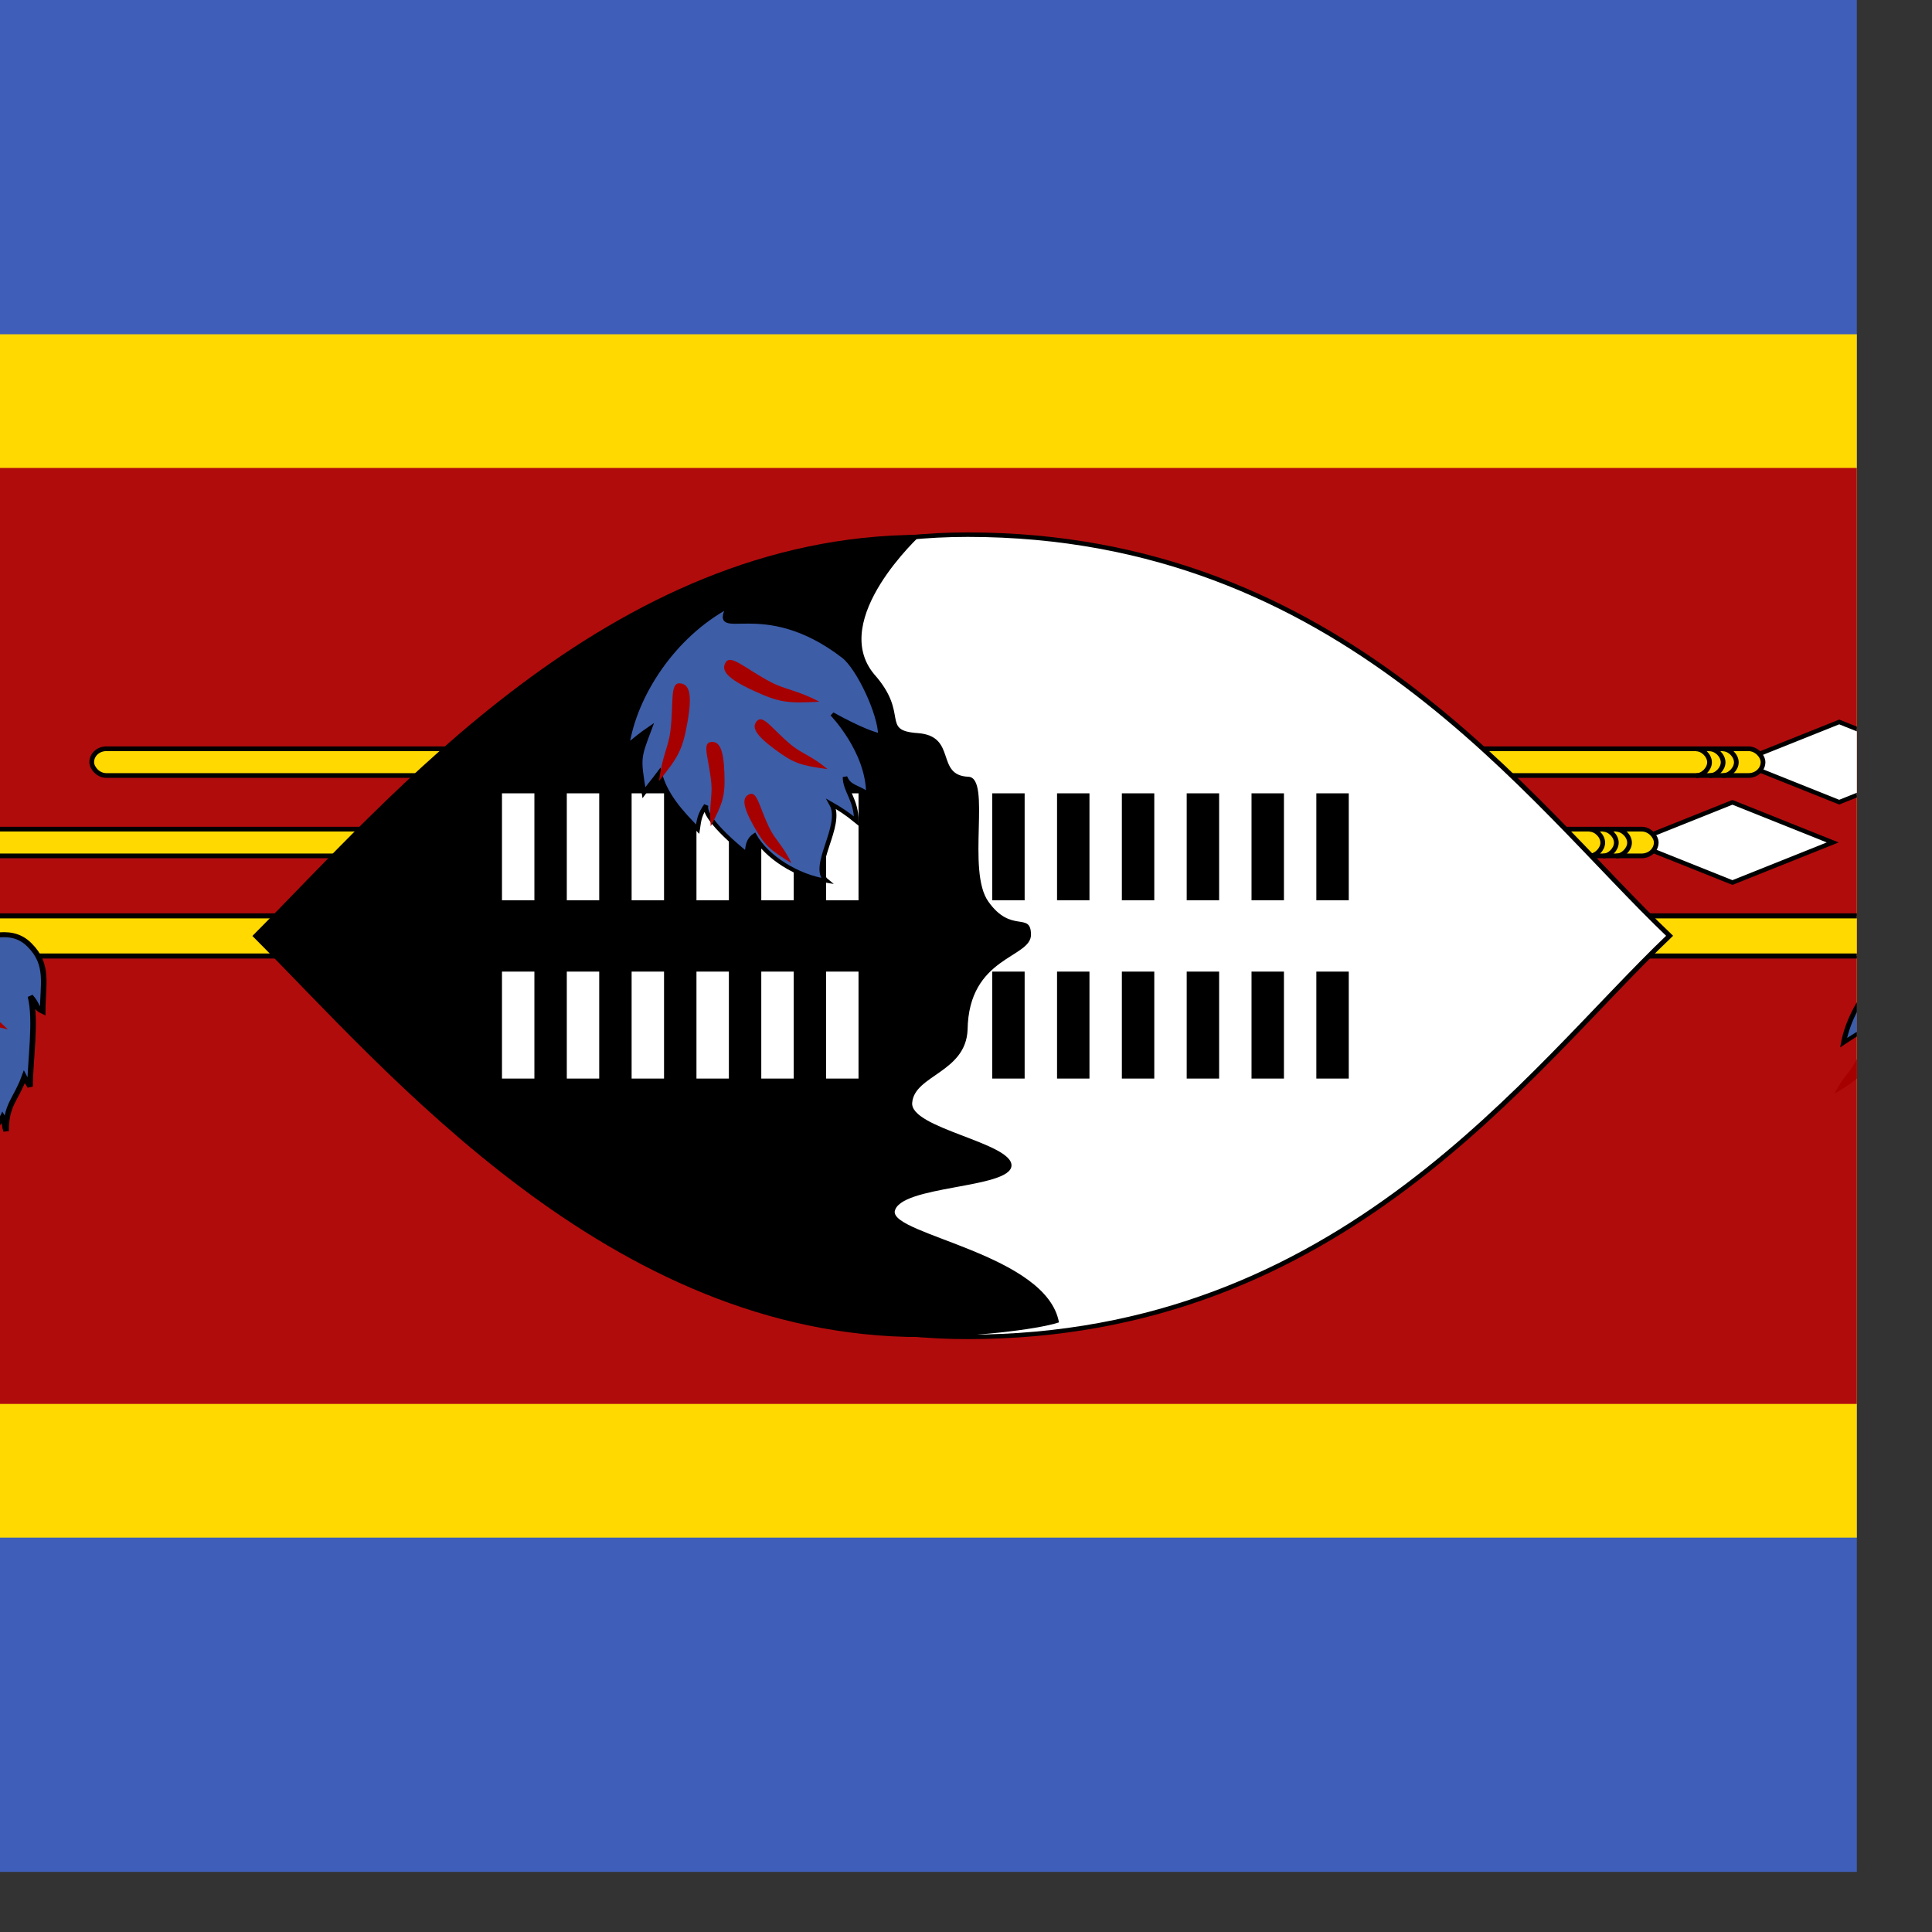 <svg xmlns="http://www.w3.org/2000/svg" height="512" width="512"><rect width="100%" height="100%" fill="#333333" stroke="none"/><defs><clipPath id="a"><path fill-opacity=".67" d="M124.02 0h496.06v496.06H124.02z"/></clipPath></defs><g clip-path="url(#a)" transform="matrix(1 0 0 1 -128 0)"><path fill-rule="evenodd" fill="#3e5eb9" d="M0 0h744.09v496.06H0z"/><path fill-rule="evenodd" fill="#ffd900" d="M0 88.583h744.09v318.9H0z"/><path fill-rule="evenodd" fill="#b10c0c" d="M0 124.02h744.09v248.03H0z"/><rect fill-rule="evenodd" rx="5.238" ry="5.315" height="10.63" width="602.36" stroke="#000" y="242.72" x="74.178" stroke-width="1.339" fill="#ffd900"/><g stroke="#000" transform="translate(-609.5 -24.8)"><path d="M-106.3 265.75l-88.583 35.433 88.583 35.433 88.582-35.433-88.582-35.433z" fill-rule="evenodd" transform="matrix(.3 0 0 .3 1256.8 136.4)" stroke-width="3.914" fill="#fff"/><rect fill-rule="evenodd" rx="3.851" ry="3.543" height="7.087" width="442.91" y="223.23" x="761.81" stroke-width="1.25" fill="#ffd900"/><path d="M1224.4 279.92c-3.54 0-7.09-3.544-7.09-7.087s3.55-7.087 7.09-7.087" transform="matrix(-.5 0 0 .5 1806.3 90.4)" stroke-width="2.5" fill="none"/><path d="M1224.4 279.92c-3.54 0-7.09-3.544-7.09-7.087s3.55-7.087 7.09-7.087" transform="matrix(-.5 0 0 .5 1802.8 90.4)" stroke-width="2.5" fill="none"/><path d="M1224.4 279.92c-3.54 0-7.09-3.544-7.09-7.087s3.55-7.087 7.09-7.087" transform="matrix(-.5 0 0 .5 1799.2 90.4)" stroke-width="2.5" fill="none"/></g><g stroke="#000" transform="translate(-637.8 -3.5)"><path d="M-106.3 265.75l-88.583 35.433 88.583 35.433 88.582-35.433-88.582-35.433z" fill-rule="evenodd" transform="matrix(.3 0 0 .3 1256.8 136.4)" stroke-width="3.914" fill="#fff"/><rect fill-rule="evenodd" rx="3.851" ry="3.543" height="7.087" width="442.91" y="223.23" x="761.81" stroke-width="1.25" fill="#ffd900"/><path d="M1224.4 279.92c-3.54 0-7.09-3.544-7.09-7.087s3.55-7.087 7.09-7.087" transform="matrix(-.5 0 0 .5 1806.3 90.4)" stroke-width="2.5" fill="none"/><path d="M1224.4 279.92c-3.54 0-7.09-3.544-7.09-7.087s3.55-7.087 7.09-7.087" transform="matrix(-.5 0 0 .5 1802.8 90.4)" stroke-width="2.5" fill="none"/><path d="M1224.4 279.92c-3.54 0-7.09-3.544-7.09-7.087s3.55-7.087 7.09-7.087" transform="matrix(-.5 0 0 .5 1799.2 90.4)" stroke-width="2.5" fill="none"/></g><g stroke-width="1pt" fill-rule="evenodd"><path d="M338.07-.416c-5.57 12.442 4.275-4.138 28.3 16.69 4.45 3.87 8.34 14.09 8.34 21.178-1.13-.975-1.968-3.145-3.213-4.553-1.743 2.252 1.664 12.576 2.162 17.456-3.757-2.71-3.395-3.993-4.643-7.324.25 4.026-.645 15.116.85 19.386-2.96-1.09-2.765-4.163-4.31-4.78 1.05 4.834-.917 10.094-.395 15.528-1.73-2.208-3.573-3.937-4.376-4.83-.135 2.59-3.327 9.39-3.4 11.836-1.468-1.143-1.866-2.926-2.11-4.126-1.825 2.955-8.31 13.872-8.725 17.202-4.995-5.69-17.792-19.545-19.458-26.9-1.473 4.176-3.604 5.584-7.817 8.632-1.665-11.656-7.89-24.756-4.56-34.747-2.36 1.804-4.303 3.608-6.66 5.828C310.287 29.18 321.68 9.388 338.07-.415z" transform="matrix(1 0 0 .7 308.5 244.1)" stroke="#000" fill="#3d5da7"/><path d="M614.14 289.852c2.23-4.454 4.282-5.868 5.722-8.735 2.544-5.04 2.907-9.053 5.123-8.465 2.217.588 2.214 2.653-.657 7.61-2.87 4.957-4.236 6.016-10.187 9.59zM629.216 300.46c-.286-3.39.698-4.806.518-6.99-.306-3.844-1.878-6.482.166-6.67 2.043-.187 3 1.124 3.005 4.997.006 3.873-.593 4.89-3.69 8.664zM640.653 307.112c-.893-4.735-.225-6.835-.796-9.885-.995-5.368-2.962-8.9-1.07-9.392 1.895-.49 3.038 1.245 3.755 6.688.718 5.443.34 6.94-1.89 12.59zM652.544 273.934c-2.793-2.12-4.423-2.262-6.224-3.625-3.173-2.39-4.778-4.95-5.798-3.678-1.02 1.27-.296 2.658 3.028 4.863 3.324 2.205 4.45 2.38 8.994 2.44zM650.575 289.656c-1.472-3.057-3.02-3.832-3.973-5.8-1.683-3.455-1.686-6.445-3.51-5.68-1.827.768-1.974 2.333-.02 5.678 1.95 3.345 2.973 3.95 7.503 5.802z" fill="#a70000"/></g><g stroke-width="1pt" fill-rule="evenodd"><path d="M329.6 20.703c-.272-2.662.253-2.98-1.258-4.99 2.2.998 2.284 3.65 4.96 1.768.982-.55 1.41-.568.216-3.525 2.79.14 11.927 3.535 13.39 3.614 3.842.19 10.855-4.374 15.723 1.238 4.673 5.118 3.113 10.43 3.113 17.516-1.877-.975-.973-1.455-2.965-3.99 1.494 6.196-.08 17.365-.08 23.935-.767-1.585-.654-.897-1.404-2.538-1.992 5.997-4.38 7.23-4.38 14.318-.72-2.78-.025-2.19-.825-3.653-1.937 4.552-14.926 8.443-9.92 13.033-4.52-2.87-6.5-2.57-8.55-5.15-.88.617-1.583 1.785-2.403 3.386-7.943-3.96-5.103-12.5-11.326-18.206-1.076 2.393-.585 2.045-1.75 5.94-1.26-5.41-1.603-8.845-3.02-12.82-1.223 2.203-1.113 1.36-3.333 4.69-.918-6.588-2.413-8.143-1.822-12.502-2.36 1.804-.815 1.073-3.173 3.293 2.234-16.88 11.884-29.35 18.808-25.357z" transform="matrix(1.1 0 0 1 -263 231.7)" stroke="#000" fill="#3d5da7"/><path d="M89.418 280.784c2.255-5.526 4.287-7.262 5.744-10.82 2.573-6.252 2.992-11.25 5.154-10.488 2.162.762 2.127 3.337-.765 9.482-2.89 6.144-4.245 7.446-10.132 11.826zM97.957 294.61c.904-4.954 2.33-6.76 2.917-9.95 1.04-5.61.46-9.787 2.47-9.568 2.008.22 2.463 2.338 1.126 7.92-1.337 5.58-2.26 6.902-6.513 11.6zM108.168 304.223c.255-4.804 1.38-6.68 1.55-9.772.304-5.44-.744-9.337 1.172-9.36 1.916-.02 2.6 1.936 2.012 7.384-.587 5.447-1.297 6.807-4.734 11.75zM130.098 272.812c-4.193-4.177-6.728-4.957-9.432-7.643-4.765-4.72-7.068-9.15-8.764-7.58-1.696 1.57-.676 3.924 4.34 8.415 5.017 4.49 6.762 5.143 13.856 6.807zM127.547 288.96c-2.73-4.195-4.735-5.282-6.498-7.98-3.11-4.743-4.18-8.82-5.942-7.81-1.764 1.01-1.37 3.14 2 7.737 3.37 4.596 4.726 5.44 10.44 8.052z" fill="#a70000"/></g><g fill-rule="evenodd"><path d="M637.8 230.32c-53.15 59.05-124.02 177.16-265.75 177.16-124.02 0-212.6-118.11-265.75-177.16 53.15-59.06 141.73-177.17 265.75-177.17 141.73 0 212.6 118.11 265.75 177.17z" transform="matrix(.7 0 0 .6 124 109.8)" stroke="#000" stroke-width="1.976" fill="#fff"/><path d="M359.688 178.708c9.427 10.603 1.555 14.877 11.533 15.573 10.524.774 4.56 11.204 13.41 11.567 6.19.27-.617 24.99 5.34 33.148 6.068 8.504 11.15 2.492 11.257 8.636.105 6.355-16.516 5.714-16.807 25.288-.487 11.28-14.026 12.003-14.672 19.26-.803 6.828 26.672 10.66 26.306 16.772-.377 6.093-29.667 5.14-30.943 12.088-.653 6.24 40.24 11.356 43.53 29.407-6.103 1.996-23.464 3.875-36.586 3.885-82.674.066-141.734-70.866-177.168-106.296 35.434-35.436 94.487-106.302 177.168-106.302 0 0-24.542 22.424-12.366 36.976z"/><g stroke-width="1pt" fill="#fff"><path d="M261.03 210.24h8.59v28.346h-8.59zM261.03 257.484h8.59v28.346h-8.59zM278.208 210.24h8.59v28.346h-8.59zM278.208 257.484h8.59v28.346h-8.59zM295.386 210.24h8.59v28.346h-8.59zM295.386 257.484h8.59v28.346h-8.59zM312.57 210.24h8.59v28.346h-8.59zM312.57 257.484h8.59v28.346h-8.59zM329.747 210.24h8.59v28.346h-8.59zM329.747 257.484h8.59v28.346h-8.59zM346.925 210.24h8.59v28.346h-8.59zM346.925 257.484h8.59v28.346h-8.59z"/></g><g stroke-width="1pt"><path d="M390.95 210.24h8.59v28.346h-8.59zM390.95 257.484h8.59v28.346h-8.59zM408.128 210.24h8.59v28.346h-8.59zM408.128 257.484h8.59v28.346h-8.59zM425.306 210.24h8.59v28.346h-8.59zM425.306 257.484h8.59v28.346h-8.59zM442.49 210.24h8.59v28.346h-8.59zM442.49 257.484h8.59v28.346h-8.59zM459.667 210.24h8.59v28.346h-8.59zM459.667 257.484h8.59v28.346h-8.59zM476.845 210.24h8.59v28.346h-8.59zM476.845 257.484h8.59v28.346h-8.59z"/></g></g><g stroke-width="1pt" fill-rule="evenodd"><path d="M338.07-.416c-5.57 12.442 9.754-4.138 33.778 16.69 4.452 3.87 10.833 19.16 10.833 26.246-5.114-1.257-14.172-7.087-14.172-7.087s10.63 12.295 10.63 26.468c-3.756-2.71-5.635-2.303-6.883-5.633 0 4.588 3.34 7.512 3.34 14.6-2.71-2.5-5.006-4.164-7.3-5.626 3.543 7.087-6.457 20.835-1.452 25.424-8.752-1.462-17.707-7.92-21.25-15.006-1.878 1.462-2.082 3.756-2.155 6.203.276.265-13.322-11.655-12.073-16.234-1.824 2.955-2.08 4.58-2.497 7.91-4.996-5.69-9.574-11.38-11.24-18.734-2.22 3.33-2.36 3.33-4.58 6.66-1.664-11.655-1.664-11.24 1.666-21.23-2.36 1.804-4.302 3.608-6.66 5.828 2.234-16.88 13.628-36.674 30.016-46.477z" transform="matrix(.9 0 0 .8 16.9 160.9)" stroke="#000" fill="#3d5da7"/><path d="M302.65 206.99c.785-6.54 2.496-9.005 3.006-13.218.912-7.41-.17-12.824 2.456-12.687 2.626.137 3.382 2.87 2.084 10.263s-2.392 9.19-7.546 15.643zM316.355 218.97c-.532-5.52.487-7.87.15-11.425-.584-6.256-2.516-10.494-.228-10.883 2.29-.39 3.446 1.71 3.693 8.025.247 6.316-.365 8-3.615 14.282zM337.75 228.74c-2.327-4.775-4.326-6.2-5.828-9.274-2.654-5.402-3.207-9.814-5.253-9.014-2.048.8-1.935 3.08 1.02 8.37 2.955 5.288 4.29 6.366 10.06 9.918zM345.145 185.968c-5.925-3.12-8.97-3.16-12.788-5.163-6.724-3.514-10.638-7.484-12.027-5.3-1.39 2.186.464 4.36 7.397 7.554 6.932 3.194 9.062 3.345 17.418 2.908zM347.32 203.83c-4.315-3.59-6.867-4.118-9.65-6.426-4.9-4.052-7.34-8.03-8.98-6.418-1.636 1.613-.543 3.744 4.603 7.56 5.145 3.818 6.905 4.292 14.027 5.284z" fill="#a70000"/></g></g></svg>